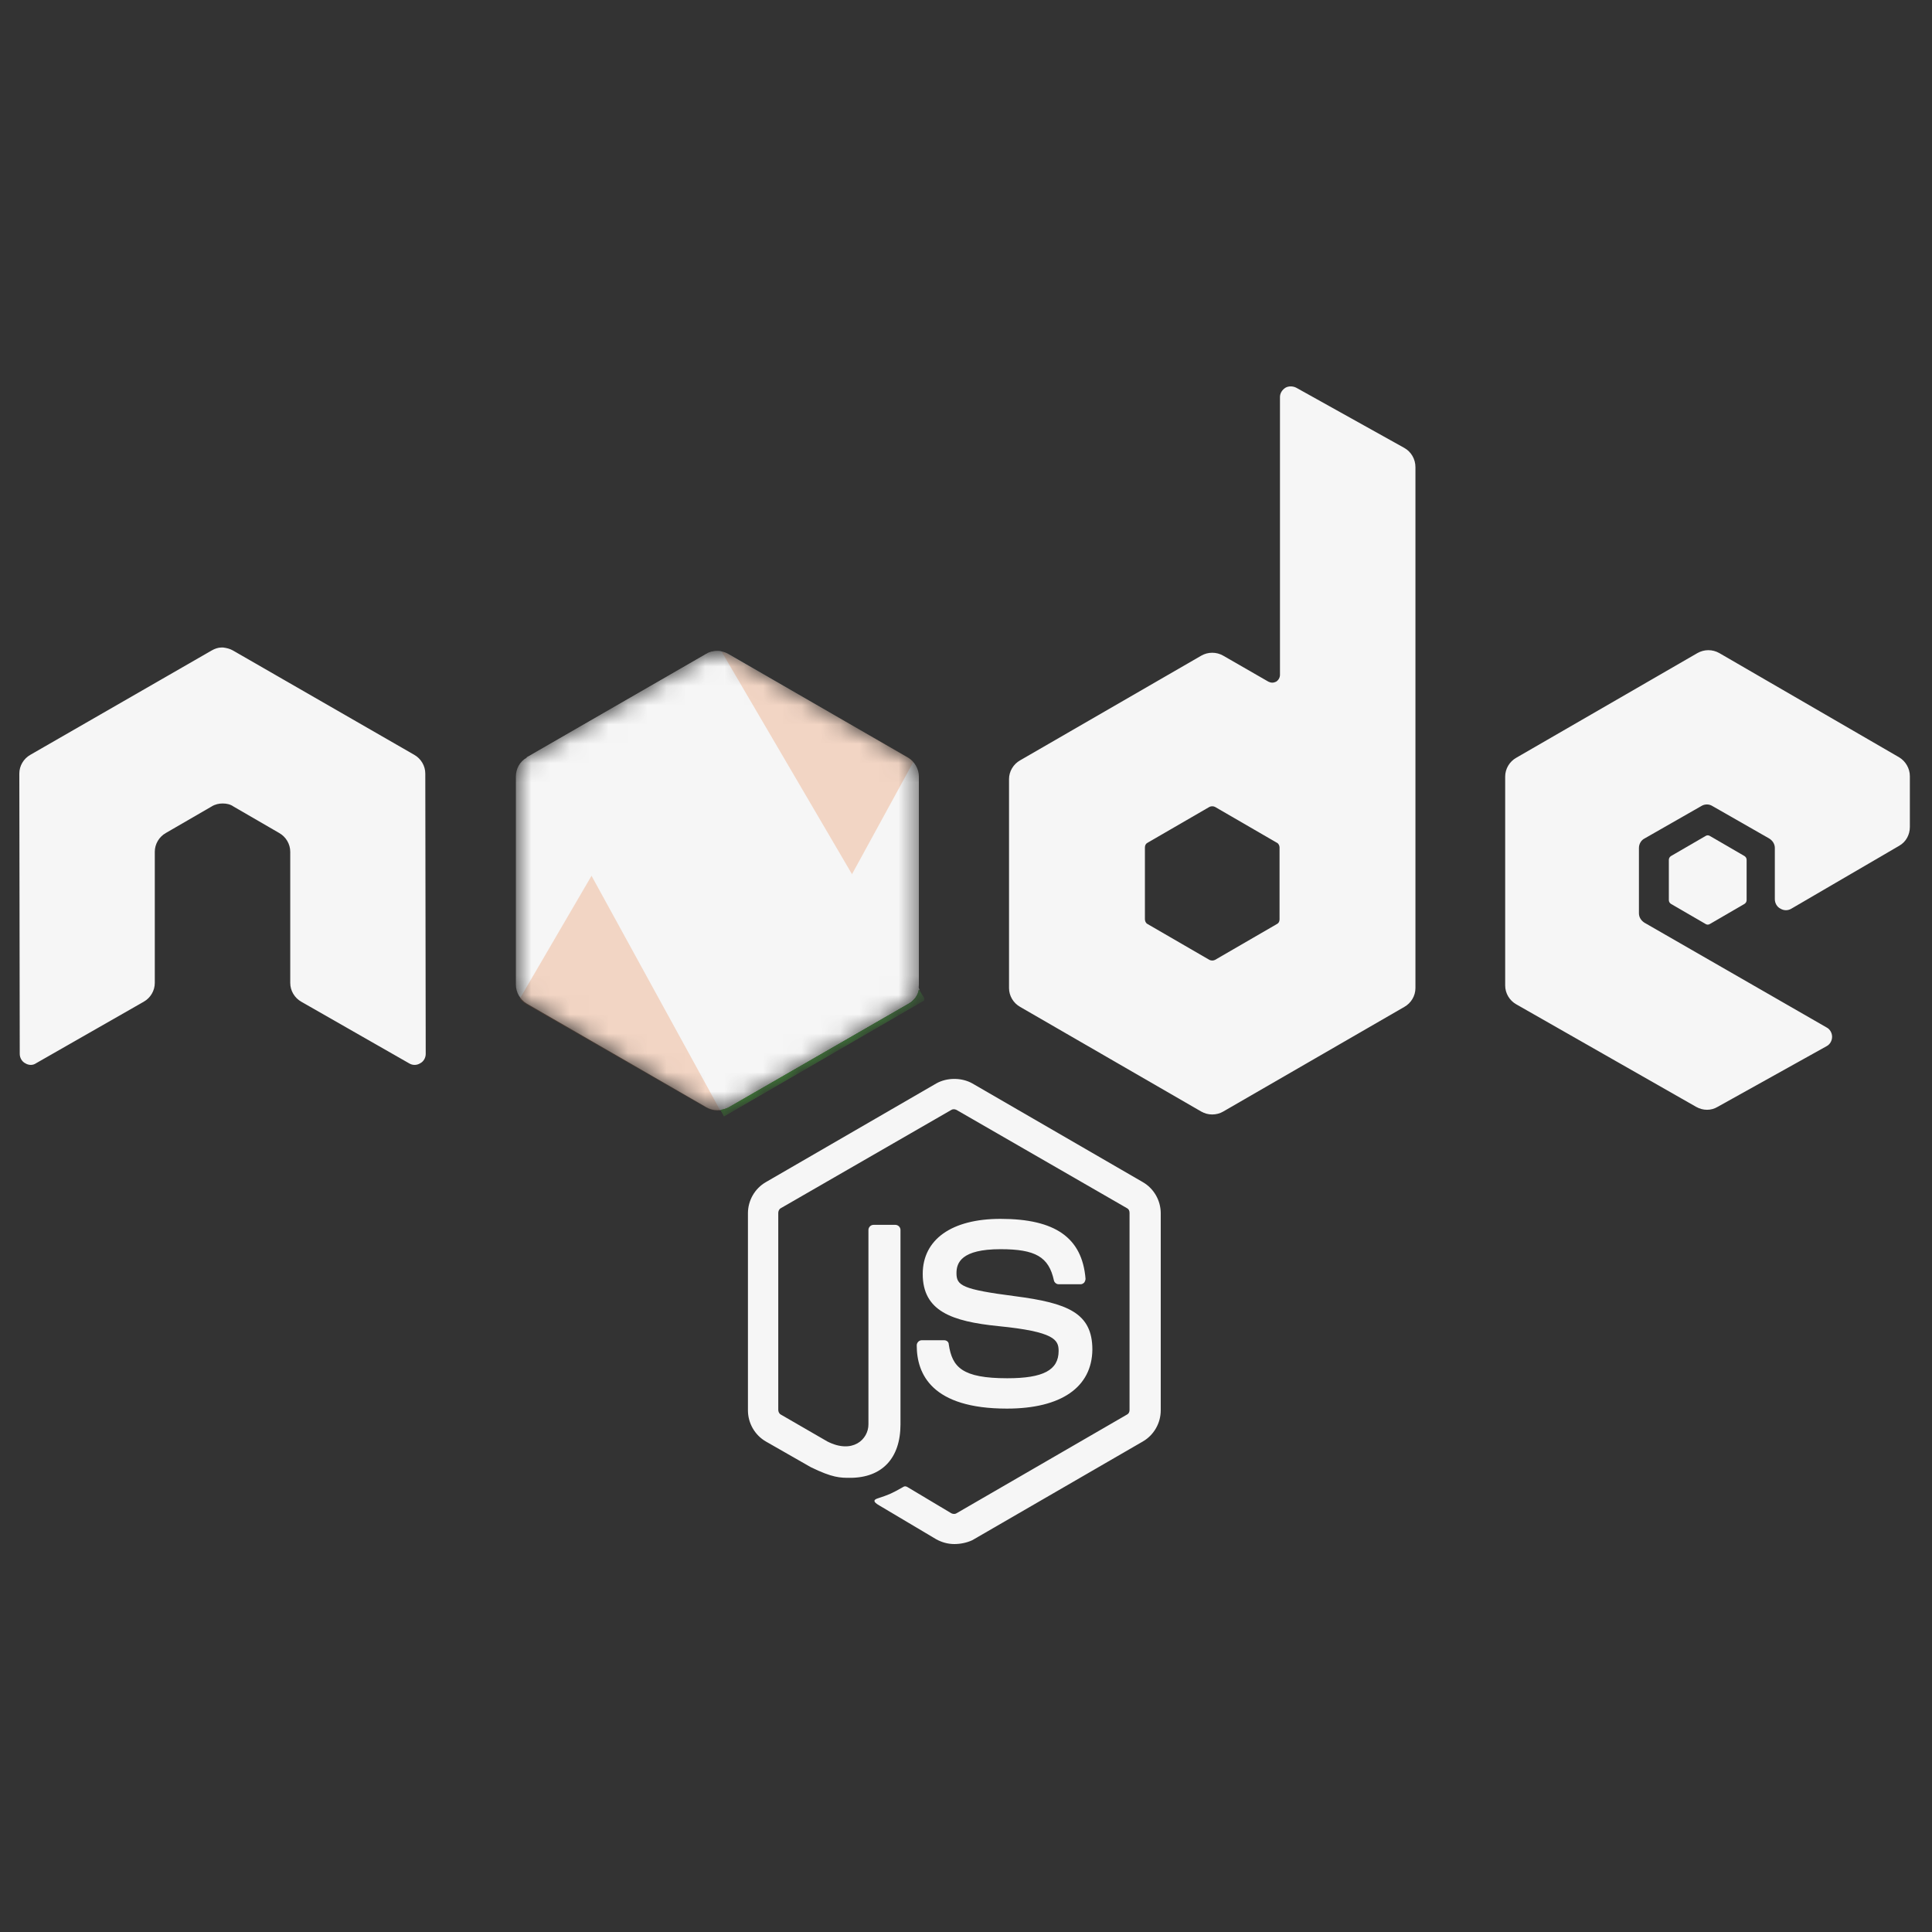 <svg width="100" height="100" viewBox="0 0 100 100" fill="none" xmlns="http://www.w3.org/2000/svg">
<rect x="0" y="0" width="100" height="100" fill="#333333" stroke="none"/>
<path d="M49.396 79.92C49.065 79.92 48.755 79.832 48.467 79.677L45.526 77.93C45.083 77.686 45.304 77.598 45.437 77.554C46.034 77.355 46.145 77.31 46.764 76.957C46.831 76.912 46.919 76.934 46.985 76.979L49.242 78.328C49.33 78.372 49.441 78.372 49.507 78.328L58.332 73.218C58.421 73.174 58.465 73.086 58.465 72.975V62.778C58.465 62.668 58.421 62.579 58.332 62.535L49.507 57.448C49.418 57.403 49.308 57.403 49.242 57.448L40.416 62.535C40.328 62.579 40.283 62.69 40.283 62.778V72.975C40.283 73.064 40.328 73.174 40.416 73.218L42.827 74.612C44.132 75.275 44.95 74.501 44.95 73.727V63.663C44.95 63.53 45.061 63.398 45.216 63.398H46.344C46.477 63.398 46.609 63.508 46.609 63.663V73.727C46.609 75.474 45.658 76.492 43.999 76.492C43.49 76.492 43.093 76.492 41.964 75.939L39.642 74.612C39.067 74.28 38.713 73.661 38.713 72.997V62.8C38.713 62.137 39.067 61.517 39.642 61.186L48.467 56.076C49.02 55.767 49.772 55.767 50.325 56.076L59.151 61.186C59.726 61.517 60.08 62.137 60.08 62.8V72.997C60.08 73.661 59.726 74.28 59.151 74.612L50.325 79.721C50.038 79.854 49.706 79.92 49.396 79.92H49.396ZM52.117 72.909C48.246 72.909 47.45 71.139 47.45 69.635C47.45 69.502 47.56 69.37 47.715 69.37H48.865C48.998 69.37 49.109 69.458 49.109 69.591C49.286 70.763 49.794 71.338 52.139 71.338C53.997 71.338 54.794 70.918 54.794 69.923C54.794 69.347 54.572 68.927 51.675 68.64C49.264 68.396 47.76 67.866 47.76 65.941C47.76 64.15 49.264 63.088 51.785 63.088C54.616 63.088 56.01 64.061 56.187 66.184C56.187 66.251 56.165 66.317 56.12 66.384C56.076 66.428 56.01 66.472 55.944 66.472H54.793C54.683 66.472 54.572 66.384 54.55 66.273C54.285 65.057 53.599 64.658 51.785 64.658C49.75 64.658 49.507 65.366 49.507 65.897C49.507 66.538 49.794 66.737 52.537 67.091C55.258 67.445 56.541 67.954 56.541 69.856C56.519 71.803 54.926 72.909 52.117 72.909Z" fill="#F6F6F6"/>
<path d="M22.013 40.04C22.013 39.642 21.792 39.266 21.438 39.067L12.059 33.67C11.905 33.581 11.728 33.537 11.551 33.515H11.462C11.285 33.515 11.108 33.581 10.954 33.67L1.575 39.067C1.221 39.266 1 39.642 1 40.04L1.022 54.55C1.022 54.749 1.133 54.948 1.31 55.036C1.487 55.147 1.708 55.147 1.863 55.036L7.437 51.851C7.791 51.652 8.012 51.276 8.012 50.878V44.088C8.012 43.69 8.233 43.313 8.587 43.114L10.954 41.743C11.131 41.632 11.33 41.588 11.529 41.588C11.728 41.588 11.927 41.632 12.082 41.743L14.448 43.114C14.802 43.313 15.023 43.689 15.023 44.088V50.878C15.023 51.276 15.245 51.652 15.598 51.851L21.172 55.036C21.349 55.147 21.571 55.147 21.748 55.036C21.925 54.948 22.035 54.749 22.035 54.55L22.013 40.04ZM67.091 20.067C66.915 19.978 66.693 19.978 66.538 20.067C66.362 20.177 66.251 20.354 66.251 20.553V34.93C66.251 35.063 66.185 35.196 66.052 35.284C65.919 35.35 65.786 35.35 65.654 35.284L63.309 33.935C63.137 33.837 62.943 33.786 62.745 33.786C62.547 33.786 62.353 33.837 62.181 33.935L52.803 39.354C52.449 39.553 52.227 39.929 52.227 40.327V51.144C52.227 51.541 52.449 51.918 52.803 52.117L62.181 57.536C62.353 57.634 62.547 57.685 62.745 57.685C62.943 57.685 63.137 57.634 63.309 57.536L72.688 52.117C73.041 51.918 73.263 51.542 73.263 51.144V24.181C73.263 23.76 73.041 23.384 72.688 23.185L67.092 20.067H67.091ZM66.229 47.582C66.229 47.693 66.185 47.782 66.096 47.826L62.889 49.684C62.844 49.706 62.795 49.717 62.745 49.717C62.695 49.717 62.646 49.706 62.601 49.684L59.394 47.826C59.306 47.782 59.261 47.671 59.261 47.582V43.866C59.261 43.756 59.306 43.667 59.394 43.623L62.601 41.765C62.646 41.743 62.695 41.732 62.745 41.732C62.795 41.732 62.844 41.743 62.889 41.765L66.096 43.623C66.185 43.667 66.229 43.778 66.229 43.866V47.582ZM98.301 43.778C98.655 43.579 98.854 43.203 98.854 42.805V40.173C98.854 39.775 98.633 39.398 98.301 39.199L88.989 33.802C88.817 33.705 88.623 33.653 88.425 33.653C88.228 33.653 88.033 33.705 87.861 33.802L78.483 39.221C78.129 39.42 77.908 39.797 77.908 40.195V51.011C77.908 51.409 78.129 51.785 78.483 51.984L87.795 57.292C88.149 57.492 88.569 57.492 88.901 57.292L94.541 54.152C94.718 54.063 94.829 53.864 94.829 53.665C94.829 53.466 94.718 53.267 94.541 53.179L85.118 47.76C84.942 47.649 84.831 47.472 84.831 47.273V43.889C84.831 43.69 84.942 43.491 85.118 43.402L88.06 41.721C88.146 41.667 88.246 41.638 88.348 41.638C88.45 41.638 88.549 41.667 88.635 41.721L91.577 43.402C91.754 43.513 91.865 43.69 91.865 43.889V46.543C91.865 46.742 91.975 46.941 92.152 47.029C92.329 47.14 92.55 47.14 92.727 47.029L98.301 43.778Z" fill="#F6F6F6"/>
<path d="M88.282 43.269C88.314 43.248 88.353 43.236 88.392 43.236C88.431 43.236 88.47 43.248 88.503 43.269L90.294 44.309C90.361 44.353 90.405 44.419 90.405 44.508V46.587C90.405 46.675 90.361 46.742 90.294 46.786L88.503 47.826C88.47 47.847 88.431 47.859 88.392 47.859C88.353 47.859 88.314 47.847 88.282 47.826L86.49 46.786C86.424 46.742 86.379 46.675 86.379 46.587V44.508C86.379 44.419 86.424 44.353 86.49 44.309L88.282 43.269Z" fill="#F6F6F6"/>
<mask id="mask0_149:1848" style="mask-type:alpha" maskUnits="userSpaceOnUse" x="26" y="33" width="22" height="25">
<path d="M37.695 33.847C37.523 33.749 37.329 33.697 37.131 33.697C36.934 33.697 36.739 33.749 36.567 33.847L27.255 39.221C26.901 39.42 26.702 39.796 26.702 40.194V50.967C26.702 51.365 26.923 51.741 27.255 51.94L36.567 57.315C36.739 57.413 36.934 57.464 37.131 57.464C37.329 57.464 37.523 57.413 37.695 57.315L47.008 51.94C47.361 51.741 47.561 51.365 47.561 50.967V40.195C47.561 39.797 47.339 39.421 47.008 39.221L37.695 33.847Z" fill="white"/>
</mask>
<g mask="url(#mask0_149:1848)">
<path d="M37.695 33.847C37.523 33.749 37.329 33.697 37.131 33.697C36.934 33.697 36.739 33.749 36.567 33.847L27.255 39.221C26.901 39.42 26.702 39.796 26.702 40.194V50.967C26.702 51.365 26.923 51.741 27.255 51.94L36.567 57.315C36.739 57.413 36.934 57.464 37.131 57.464C37.329 57.464 37.523 57.413 37.695 57.315L47.008 51.94C47.361 51.741 47.561 51.365 47.561 50.967V40.195C47.561 39.797 47.339 39.421 47.008 39.221L37.695 33.847Z" fill="#F6F6F6"/>
<path d="M47.03 39.222L37.673 33.847C37.581 33.8 37.485 33.763 37.386 33.736L26.901 51.697C26.988 51.803 27.093 51.893 27.211 51.962L36.568 57.337C36.833 57.492 37.143 57.536 37.43 57.448L47.273 39.443C47.207 39.355 47.118 39.288 47.03 39.222V39.222Z" fill="#E87630" fill-opacity="0.25"/>
<path fill-rule="evenodd" clip-rule="evenodd" d="M47.052 51.94C47.317 51.785 47.516 51.52 47.605 51.232L37.342 33.714C37.076 33.67 36.788 33.692 36.545 33.847L27.255 39.2L37.275 57.47C37.421 57.446 37.562 57.401 37.695 57.337L47.052 51.94L47.052 51.94Z" fill="#F6F6F6"/>
<path fill-rule="evenodd" clip-rule="evenodd" d="M47.052 51.94L37.718 57.315C37.586 57.382 37.444 57.427 37.297 57.448L37.474 57.779L47.826 51.785V51.653L47.56 51.21C47.516 51.52 47.317 51.785 47.052 51.94Z" fill="url(#paint0_linear_149:1848)"/>
<path fill-rule="evenodd" clip-rule="evenodd" d="M47.052 51.94L37.718 57.315C37.586 57.382 37.444 57.427 37.297 57.448L37.474 57.779L47.826 51.785V51.653L47.56 51.21C47.516 51.52 47.317 51.785 47.052 51.94Z" fill="url(#paint1_linear_149:1848)"/>
</g>
<defs>
<linearGradient id="paint0_linear_149:1848" x1="26.362" y1="54.513" x2="47.91" y2="54.513" gradientUnits="userSpaceOnUse">
<stop offset="0.092" stop-color="#6CC04A"/>
<stop offset="0.286" stop-color="#66B848"/>
<stop offset="0.597" stop-color="#54A044"/>
<stop offset="0.862" stop-color="#41873F"/>
</linearGradient>
<linearGradient id="paint1_linear_149:1848" x1="51.049" y1="37.344" x2="45.59" y2="65.949" gradientUnits="userSpaceOnUse">
<stop stop-color="#41873F"/>
<stop offset="0.329" stop-color="#418B3D"/>
<stop offset="0.635" stop-color="#419637"/>
<stop offset="0.932" stop-color="#3FA92D"/>
<stop offset="1" stop-color="#3FAE2A"/>
</linearGradient>
</defs>
</svg>
